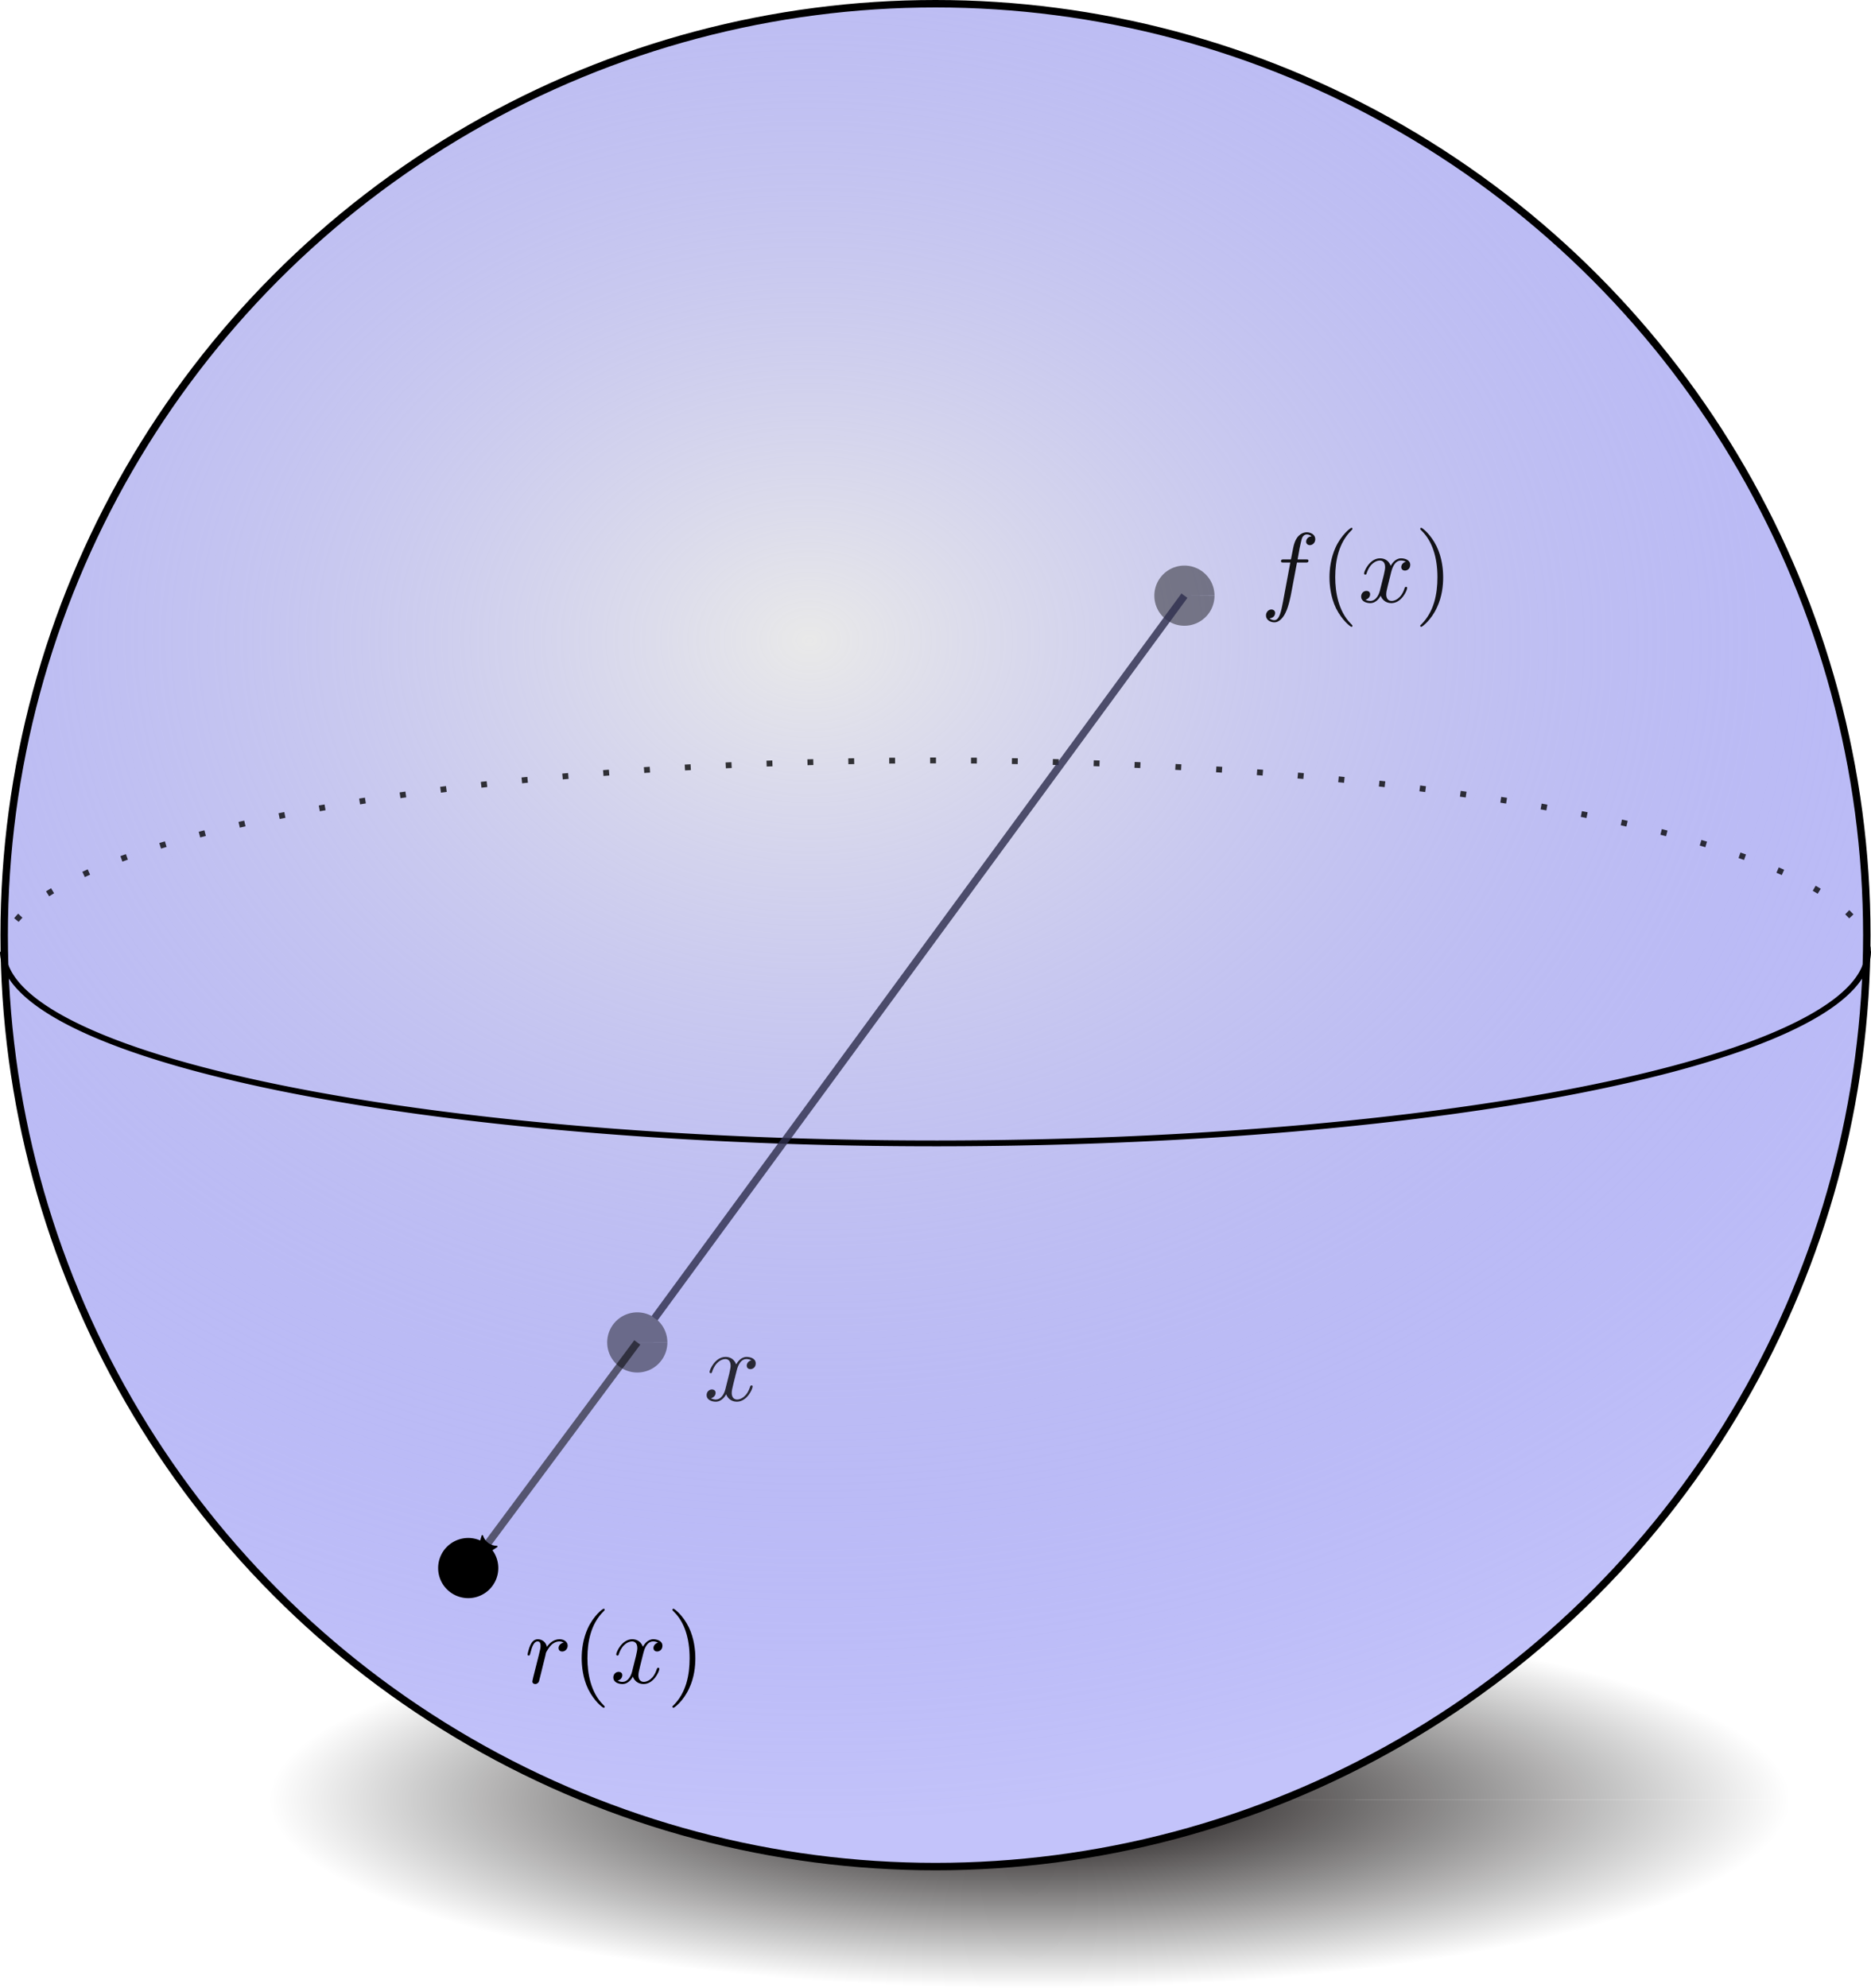 <?xml version="1.0" encoding="UTF-8" standalone="no"?>
<!-- Created with Inkscape (http://www.inkscape.org/) -->

<svg
   width="341.057mm"
   height="362.361mm"
   viewBox="0 0 341.057 362.361"
   version="1.1"
   id="svg5"
   inkscape:version="1.1.1 (1:1.1+202109281949+c3084ef5ed)"
   sodipodi:docname="Brouwer'sFixedPointGraphics.svg"
   inkscape:export-filename="/files/git/website/img/Brouwer/retraction.png"
   inkscape:export-xdpi="96"
   inkscape:export-ydpi="96"
   xmlns:inkscape="http://www.inkscape.org/namespaces/inkscape"
   xmlns:sodipodi="http://sodipodi.sourceforge.net/DTD/sodipodi-0.dtd"
   xmlns:xlink="http://www.w3.org/1999/xlink"
   xmlns="http://www.w3.org/2000/svg"
   xmlns:svg="http://www.w3.org/2000/svg"
   xmlns:ns4="http://www.iki.fi/pav/software/textext/">
  <sodipodi:namedview
     id="namedview7"
     pagecolor="#505050"
     bordercolor="#eeeeee"
     borderopacity="1"
     inkscape:pageshadow="0"
     inkscape:pageopacity="0"
     inkscape:pagecheckerboard="0"
     inkscape:document-units="mm"
     showgrid="false"
     inkscape:zoom="0.35231416"
     inkscape:cx="394.53424"
     inkscape:cy="742.23528"
     inkscape:window-width="1848"
     inkscape:window-height="1136"
     inkscape:window-x="72"
     inkscape:window-y="27"
     inkscape:window-maximized="1"
     inkscape:current-layer="layer1" />
  <defs
     id="defs2">
    <linearGradient
       inkscape:collect="always"
       id="linearGradient1128">
      <stop
         style="stop-color:#070000;stop-opacity:1"
         offset="0"
         id="stop1124" />
      <stop
         style="stop-color:#000000;stop-opacity:0"
         offset="1"
         id="stop1126" />
    </linearGradient>
    <marker
       style="overflow:visible"
       id="Arrow2Lend"
       refX="0"
       refY="0"
       orient="auto"
       inkscape:stockid="Arrow2Lend"
       inkscape:isstock="true">
      <path
         transform="matrix(-1.1,0,0,-1.1,-1.1,0)"
         d="M 8.719,4.034 -2.207,0.016 8.719,-4.002 c -1.745,2.372 -1.735,5.617 -6e-7,8.035 z"
         style="fill:context-stroke;fill-rule:evenodd;stroke:context-stroke;stroke-width:0.625;stroke-linejoin:round"
         id="path7349" />
    </marker>
    <marker
       style="overflow:visible"
       id="marker7598"
       refX="0"
       refY="0"
       orient="auto"
       inkscape:stockid="Arrow1Lend"
       inkscape:isstock="true">
      <path
         transform="matrix(-0.8,0,0,-0.8,-10,0)"
         style="fill:context-stroke;fill-rule:evenodd;stroke:context-stroke;stroke-width:1pt"
         d="M 0,0 5,-5 -12.5,0 5,5 Z"
         id="path7596" />
    </marker>
    <marker
       style="overflow:visible"
       id="Arrow1Lend"
       refX="0"
       refY="0"
       orient="auto"
       inkscape:stockid="Arrow1Lend"
       inkscape:isstock="true">
      <path
         transform="matrix(-0.8,0,0,-0.8,-10,0)"
         style="fill:context-stroke;fill-rule:evenodd;stroke:context-stroke;stroke-width:1pt"
         d="M 0,0 5,-5 -12.5,0 5,5 Z"
         id="path7331" />
    </marker>
    <linearGradient
       inkscape:collect="always"
       id="linearGradient950">
      <stop
         style="stop-color:#e9e9e9;stop-opacity:1"
         offset="0"
         id="stop946" />
      <stop
         style="stop-color:#5858f0;stop-opacity:0.361"
         offset="1"
         id="stop948" />
    </linearGradient>
    <radialGradient
       inkscape:collect="always"
       xlink:href="#linearGradient950"
       id="radialGradient952"
       cx="157.829"
       cy="62.469"
       fx="157.829"
       fy="62.469"
       r="33.248"
       gradientUnits="userSpaceOnUse"
       gradientTransform="matrix(8.098,0.031,-0.025,6.476,-999.825,-527.421)" />
    <g
       id="id-1cdd5408-8cbf-4a39-b4ab-328318c9b194-7">
      <symbol
         overflow="visible"
         id="id-cbabca1e-00af-40a8-9d91-c5b6d6341802-5">
        <path
           style="stroke:none"
           d=""
           id="id-73f2bb10-5da7-4438-8ee4-10fd4063d60c-3" />
      </symbol>
      <symbol
         overflow="visible"
         id="id-552e1207-3e9c-48c3-baa7-c7dd22d62bed-5">
        <path
           style="stroke:none"
           d="m 3.656,-3.984 h 0.859 c 0.203,0 0.297,0 0.297,-0.203 0,-0.109 -0.094,-0.109 -0.266,-0.109 H 3.719 L 3.922,-5.438 c 0.047,-0.203 0.188,-0.906 0.25,-1.031 0.078,-0.188 0.25,-0.344 0.469,-0.344 0.031,0 0.297,0 0.484,0.188 -0.438,0.031 -0.547,0.391 -0.547,0.531 0,0.234 0.188,0.359 0.375,0.359 C 5.219,-5.734 5.5,-5.969 5.5,-6.344 c 0,-0.453 -0.453,-0.688 -0.859,-0.688 -0.344,0 -0.969,0.188 -1.266,1.172 -0.062,0.203 -0.094,0.312 -0.328,1.562 h -0.688 c -0.203,0 -0.312,0 -0.312,0.188 0,0.125 0.094,0.125 0.281,0.125 h 0.656 L 2.25,-0.047 c -0.188,0.969 -0.359,1.875 -0.875,1.875 -0.047,0 -0.281,0 -0.484,-0.188 C 1.359,1.609 1.453,1.25 1.453,1.109 1.453,0.875 1.266,0.75 1.078,0.75 0.812,0.75 0.531,0.984 0.531,1.359 c 0,0.438 0.438,0.688 0.844,0.688 0.547,0 0.953,-0.594 1.125,-0.969 0.328,-0.625 0.547,-1.828 0.562,-1.906 z m 0,0"
           id="id-9704939d-a26c-4532-ae62-ed3ffdf48d55-6" />
      </symbol>
      <symbol
         overflow="visible"
         id="id-ff7a6087-5a30-468b-a20f-b9564bf96e53-2">
        <path
           style="stroke:none"
           d="M 3.328,-3.016 C 3.391,-3.266 3.625,-4.188 4.312,-4.188 c 0.047,0 0.297,0 0.5,0.125 C 4.531,-4 4.344,-3.766 4.344,-3.516 c 0,0.156 0.109,0.344 0.375,0.344 0.219,0 0.531,-0.172 0.531,-0.578 0,-0.516 -0.578,-0.656 -0.922,-0.656 -0.578,0 -0.922,0.531 -1.047,0.75 -0.25,-0.656 -0.781,-0.75 -1.078,-0.75 -1.031,0 -1.609,1.281 -1.609,1.531 0,0.109 0.109,0.109 0.125,0.109 0.078,0 0.109,-0.031 0.125,-0.109 0.344,-1.062 1,-1.312 1.344,-1.312 0.188,0 0.531,0.094 0.531,0.672 0,0.312 -0.172,0.969 -0.531,2.375 -0.156,0.609 -0.516,1.031 -0.953,1.031 -0.062,0 -0.281,0 -0.5,-0.125 0.25,-0.062 0.469,-0.266 0.469,-0.547 0,-0.266 -0.219,-0.344 -0.359,-0.344 -0.312,0 -0.547,0.25 -0.547,0.578 0,0.453 0.484,0.656 0.922,0.656 0.672,0 1.031,-0.703 1.047,-0.75 0.125,0.359 0.484,0.75 1.078,0.75 1.031,0 1.594,-1.281 1.594,-1.531 0,-0.109 -0.078,-0.109 -0.109,-0.109 -0.094,0 -0.109,0.047 -0.141,0.109 -0.328,1.078 -1,1.312 -1.312,1.312 -0.391,0 -0.547,-0.312 -0.547,-0.656 0,-0.219 0.047,-0.438 0.156,-0.875 z m 0,0"
           id="id-1403dae6-e546-4871-87d5-ee51c43ffc2a-9" />
      </symbol>
      <symbol
         overflow="visible"
         id="id-27bc1c0b-9907-4685-a8f7-c2f389e1b0c3-1">
        <path
           style="stroke:none"
           d=""
           id="id-12b4e682-a49b-48e1-8c67-71a4b12946a3-2" />
      </symbol>
      <symbol
         overflow="visible"
         id="id-bb03060a-992f-4146-96cf-ee7d57ec784c-7">
        <path
           style="stroke:none"
           d="m 3.297,2.391 c 0,-0.031 0,-0.047 -0.172,-0.219 C 1.891,0.922 1.562,-0.969 1.562,-2.5 c 0,-1.734 0.375,-3.469 1.609,-4.703 0.125,-0.125 0.125,-0.141 0.125,-0.172 0,-0.078 -0.031,-0.109 -0.094,-0.109 -0.109,0 -1,0.688 -1.594,1.953 -0.5,1.094 -0.625,2.203 -0.625,3.031 0,0.781 0.109,1.984 0.656,3.125 C 2.25,1.844 3.094,2.5 3.203,2.5 c 0.062,0 0.094,-0.031 0.094,-0.109 z m 0,0"
           id="id-54793fed-620f-4c11-8141-fd8ed2886774-0" />
      </symbol>
      <symbol
         overflow="visible"
         id="id-2af86680-d3ab-4489-bee5-4049fe61ab58-9">
        <path
           style="stroke:none"
           d="m 2.875,-2.5 c 0,-0.766 -0.109,-1.969 -0.656,-3.109 -0.594,-1.219 -1.453,-1.875 -1.547,-1.875 -0.062,0 -0.109,0.047 -0.109,0.109 0,0.031 0,0.047 0.188,0.234 0.984,0.984 1.547,2.562 1.547,4.641 0,1.719 -0.359,3.469 -1.594,4.719 C 0.562,2.344 0.562,2.359 0.562,2.391 0.562,2.453 0.609,2.5 0.672,2.5 0.766,2.5 1.672,1.812 2.25,0.547 2.766,-0.547 2.875,-1.656 2.875,-2.5 Z m 0,0"
           id="id-6f10f9a7-7520-43b8-9ef0-376ec1174a6d-3" />
      </symbol>
    </g>
    <g
       id="id-5737f321-edcc-4510-a029-92b80f42b1fa-9">
      <symbol
         overflow="visible"
         id="id-5b6af546-f828-4440-86ec-684895713b07-2">
        <path
           style="stroke:none"
           d=""
           id="id-aba9f68f-68e4-4620-9f2e-51e3ba84a29f-2" />
      </symbol>
      <symbol
         overflow="visible"
         id="id-b7b00859-c1bb-456b-814e-aac3d7daaf3e-8">
        <path
           style="stroke:none"
           d="M 3.328,-3.016 C 3.391,-3.266 3.625,-4.188 4.312,-4.188 c 0.047,0 0.297,0 0.5,0.125 C 4.531,-4 4.344,-3.766 4.344,-3.516 c 0,0.156 0.109,0.344 0.375,0.344 0.219,0 0.531,-0.172 0.531,-0.578 0,-0.516 -0.578,-0.656 -0.922,-0.656 -0.578,0 -0.922,0.531 -1.047,0.75 -0.25,-0.656 -0.781,-0.75 -1.078,-0.75 -1.031,0 -1.609,1.281 -1.609,1.531 0,0.109 0.109,0.109 0.125,0.109 0.078,0 0.109,-0.031 0.125,-0.109 0.344,-1.062 1,-1.312 1.344,-1.312 0.188,0 0.531,0.094 0.531,0.672 0,0.312 -0.172,0.969 -0.531,2.375 -0.156,0.609 -0.516,1.031 -0.953,1.031 -0.062,0 -0.281,0 -0.5,-0.125 0.25,-0.062 0.469,-0.266 0.469,-0.547 0,-0.266 -0.219,-0.344 -0.359,-0.344 -0.312,0 -0.547,0.25 -0.547,0.578 0,0.453 0.484,0.656 0.922,0.656 0.672,0 1.031,-0.703 1.047,-0.75 0.125,0.359 0.484,0.75 1.078,0.75 1.031,0 1.594,-1.281 1.594,-1.531 0,-0.109 -0.078,-0.109 -0.109,-0.109 -0.094,0 -0.109,0.047 -0.141,0.109 -0.328,1.078 -1,1.312 -1.312,1.312 -0.391,0 -0.547,-0.312 -0.547,-0.656 0,-0.219 0.047,-0.438 0.156,-0.875 z m 0,0"
           id="id-e32bb652-c3ef-452a-9029-54cd0002d68f-9" />
      </symbol>
    </g>
    <radialGradient
       inkscape:collect="always"
       xlink:href="#linearGradient1128"
       id="radialGradient1130"
       cx="311.184"
       cy="100.697"
       fx="311.184"
       fy="100.697"
       r="138.642"
       gradientTransform="matrix(1,0,0,0.248,5.624,68.372)"
       gradientUnits="userSpaceOnUse" />
    <clipPath
       clipPathUnits="userSpaceOnUse"
       id="clipPath5081">
      <path
         style="fill:none;stroke:#000000;stroke-width:1.565;stroke-linecap:butt;stroke-linejoin:miter;stroke-miterlimit:4;stroke-dasharray:none;stroke-opacity:1"
         d="M 469.597,-58.973 C 470.003,34.894 387.209,104.186 302.124,105.554 200.504,107.188 128.991,18.871 129.673,-61.182 130.477,-155.508 10.668,-71.02 10.668,-71.02 L 8.503,136.639 415.374,219.788 581.853,166.83 545.308,-50.01 Z"
         id="path5083"
         sodipodi:nodetypes="csscccccc" />
    </clipPath>
  </defs>
  <g
     inkscape:label="Layer 1"
     inkscape:groupmode="layer"
     id="layer1"
     transform="translate(-129.141,234.683)">
    <path
       style="fill:url(#radialGradient1130);fill-opacity:1;fill-rule:evenodd"
       id="path964"
       sodipodi:type="arc"
       sodipodi:cx="316.80807"
       sodipodi:cy="93.324097"
       sodipodi:rx="138.64168"
       sodipodi:ry="34.354092"
       sodipodi:start="0"
       sodipodi:end="6.282173"
       sodipodi:arc-type="slice"
       d="M 455.45,93.324 A 138.642,34.354 0 0 1 316.843,127.678 138.642,34.354 0 0 1 178.166,93.341 138.642,34.354 0 0 1 316.703,58.97 138.642,34.354 0 0 1 455.45,93.289 l -138.642,0.035 z"
       clip-path="url(#clipPath5081)" />
    <circle
       style="fill:url(#radialGradient952);fill-opacity:1;fill-rule:evenodd;stroke:#000000;stroke-width:1.356;stroke-opacity:1"
       id="path53"
       cx="299.669"
       cy="-64.239"
       r="169.766"
       inkscape:export-filename="/files/git/website/img/Brouwer/retraction.png"
       inkscape:export-xdpi="96"
       inkscape:export-ydpi="96" />
    <path
       style="fill:none;fill-rule:evenodd;stroke:#000000;stroke-width:1.065;stroke-miterlimit:4;stroke-dasharray:none;stroke-opacity:1"
       id="path6410"
       sodipodi:type="arc"
       sodipodi:cx="299.66837"
       sodipodi:cy="-61.313"
       sodipodi:rx="169.99646"
       sodipodi:ry="35.030121"
       sodipodi:start="0"
       sodipodi:end="3.1378463"
       sodipodi:open="true"
       sodipodi:arc-type="arc"
       d="M 469.665,-61.313 A 169.996,35.03 0 0 1 299.987,-26.283 169.996,35.03 0 0 1 129.673,-61.182"
       inkscape:export-filename="/files/git/website/img/Brouwer/retraction.png"
       inkscape:export-xdpi="96"
       inkscape:export-ydpi="96" />
    <path
       style="fill:none;fill-rule:evenodd;stroke:#000000;stroke-width:1.065;stroke-miterlimit:4;stroke-dasharray:1.065, 6.39;stroke-dashoffset:0;stroke-opacity:0.775"
       id="path6410-5"
       sodipodi:type="arc"
       sodipodi:cx="299.66837"
       sodipodi:cy="61.050522"
       sodipodi:rx="169.99646"
       sodipodi:ry="35.030121"
       sodipodi:start="0"
       sodipodi:end="3.1378463"
       sodipodi:open="true"
       sodipodi:arc-type="arc"
       d="M 469.665,61.051 A 169.996,35.03 0 0 1 299.987,96.081 169.996,35.03 0 0 1 129.673,61.182"
       transform="scale(1,-1)"
       inkscape:export-filename="/files/git/website/img/Brouwer/retraction.png"
       inkscape:export-xdpi="96"
       inkscape:export-ydpi="96" />
    <path
       style="fill:#000000;fill-opacity:0.436;fill-rule:evenodd;stroke-width:1;stroke-miterlimit:4;stroke-dasharray:none"
       id="path6950"
       sodipodi:type="arc"
       sodipodi:cx="345.04581"
       sodipodi:cy="-126.1136"
       sodipodi:rx="5.482964"
       sodipodi:ry="5.482964"
       sodipodi:start="0"
       sodipodi:end="6.2772734"
       sodipodi:arc-type="slice"
       d="m 350.529,-126.114 a 5.483,5.483 0 0 1 -5.475,5.483 5.483,5.483 0 0 1 -5.491,-5.467 5.483,5.483 0 0 1 5.459,-5.499 5.483,5.483 0 0 1 5.507,5.45 l -5.483,0.032 z"
       inkscape:export-filename="/files/git/website/img/Brouwer/retraction.png"
       inkscape:export-xdpi="96"
       inkscape:export-ydpi="96" />
    <path
       style="fill:#000000;fill-opacity:0.436;fill-rule:evenodd;stroke-width:1;stroke-miterlimit:4;stroke-dasharray:none"
       id="path6950-5"
       sodipodi:type="arc"
       sodipodi:cx="245.31039"
       sodipodi:cy="9.9931984"
       sodipodi:rx="5.482964"
       sodipodi:ry="5.482964"
       sodipodi:start="0"
       sodipodi:end="6.2798158"
       sodipodi:arc-type="slice"
       d="m 250.793,9.993 a 5.483,5.483 0 0 1 -5.478,5.483 5.483,5.483 0 0 1 -5.488,-5.474 5.483,5.483 0 0 1 5.469,-5.492 5.483,5.483 0 0 1 5.497,5.464 l -5.483,0.018 z"
       inkscape:export-filename="/files/git/website/img/Brouwer/retraction.png"
       inkscape:export-xdpi="96"
       inkscape:export-ydpi="96" />
    <path
       style="fill:#000000;fill-opacity:1;fill-rule:evenodd;stroke-width:1;stroke-miterlimit:4;stroke-dasharray:none"
       id="path6950-6"
       sodipodi:type="arc"
       sodipodi:cx="214.49092"
       sodipodi:cy="51.117355"
       sodipodi:rx="5.482964"
       sodipodi:ry="5.482964"
       sodipodi:start="0"
       sodipodi:end="6.2821711"
       sodipodi:arc-type="slice"
       d="m 219.974,51.117 a 5.483,5.483 0 0 1 -5.482,5.483 5.483,5.483 0 0 1 -5.484,-5.48 5.483,5.483 0 0 1 5.479,-5.486 5.483,5.483 0 0 1 5.487,5.477 l -5.483,0.006 z"
       inkscape:export-filename="/files/git/website/img/Brouwer/retraction.png"
       inkscape:export-xdpi="96"
       inkscape:export-ydpi="96" />
    <path
       style="fill:none;stroke:#000000;stroke-width:1.359;stroke-linecap:butt;stroke-linejoin:miter;stroke-miterlimit:4;stroke-dasharray:none;stroke-opacity:0.546;marker-end:url(#Arrow2Lend)"
       d="M 245.31,9.993 216.001,49.406"
       id="path7192"
       sodipodi:nodetypes="cc"
       inkscape:export-filename="/files/git/website/img/Brouwer/retraction.png"
       inkscape:export-xdpi="96"
       inkscape:export-ydpi="96" />
    <path
       style="fill:none;stroke:#2f2f4e;stroke-width:1.356px;stroke-linecap:butt;stroke-linejoin:miter;stroke-opacity:0.816"
       d="M 248.464,5.574 345.046,-126.114"
       id="path8749"
       sodipodi:nodetypes="cc"
       inkscape:export-filename="/files/git/website/img/Brouwer/retraction.png"
       inkscape:export-xdpi="96"
       inkscape:export-ydpi="96" />
    <g
       transform="matrix(1.808,0,0,1.808,359.913,-138.484)"
       ns4:version="1.6.0"
       ns4:texconverter="pdflatex"
       ns4:pdfconverter="inkscape"
       ns4:text="$f(x)$"
       ns4:preamble="/home/noel/.config/inkscape/extensions/textext/default_packages.tex"
       ns4:scale="1.0"
       ns4:alignment="middle center"
       ns4:stroke-to-path="0"
       ns4:inkscapeversion="1.1.1"
       ns4:jacobian_sqrt="0.352778"
       id="g925"
       style="fill:#000000;fill-opacity:0.906"
       inkscape:export-filename="/files/git/website/img/Brouwer/retraction.png"
       inkscape:export-xdpi="96"
       inkscape:export-ydpi="96">
      <defs
         id="id-7731e176-92e4-4c3c-af6e-d6c1da9f3e59">
        <g
           id="id-1cdd5408-8cbf-4a39-b4ab-328318c9b194">
          <symbol
             overflow="visible"
             id="id-cbabca1e-00af-40a8-9d91-c5b6d6341802">
            <path
               style="stroke:none"
               d=""
               id="id-73f2bb10-5da7-4438-8ee4-10fd4063d60c" />
          </symbol>
          <symbol
             overflow="visible"
             id="id-552e1207-3e9c-48c3-baa7-c7dd22d62bed">
            <path
               style="stroke:none"
               d="m 3.656,-3.984 h 0.859 c 0.203,0 0.297,0 0.297,-0.203 0,-0.109 -0.094,-0.109 -0.266,-0.109 H 3.719 L 3.922,-5.438 c 0.047,-0.203 0.188,-0.906 0.25,-1.031 0.078,-0.188 0.25,-0.344 0.469,-0.344 0.031,0 0.297,0 0.484,0.188 -0.438,0.031 -0.547,0.391 -0.547,0.531 0,0.234 0.188,0.359 0.375,0.359 C 5.219,-5.734 5.5,-5.969 5.5,-6.344 c 0,-0.453 -0.453,-0.688 -0.859,-0.688 -0.344,0 -0.969,0.188 -1.266,1.172 -0.062,0.203 -0.094,0.312 -0.328,1.562 h -0.688 c -0.203,0 -0.312,0 -0.312,0.188 0,0.125 0.094,0.125 0.281,0.125 h 0.656 L 2.25,-0.047 c -0.188,0.969 -0.359,1.875 -0.875,1.875 -0.047,0 -0.281,0 -0.484,-0.188 C 1.359,1.609 1.453,1.25 1.453,1.109 1.453,0.875 1.266,0.75 1.078,0.75 0.812,0.75 0.531,0.984 0.531,1.359 c 0,0.438 0.438,0.688 0.844,0.688 0.547,0 0.953,-0.594 1.125,-0.969 0.328,-0.625 0.547,-1.828 0.562,-1.906 z m 0,0"
               id="id-9704939d-a26c-4532-ae62-ed3ffdf48d55" />
          </symbol>
          <symbol
             overflow="visible"
             id="id-ff7a6087-5a30-468b-a20f-b9564bf96e53">
            <path
               style="stroke:none"
               d="M 3.328,-3.016 C 3.391,-3.266 3.625,-4.188 4.312,-4.188 c 0.047,0 0.297,0 0.5,0.125 C 4.531,-4 4.344,-3.766 4.344,-3.516 c 0,0.156 0.109,0.344 0.375,0.344 0.219,0 0.531,-0.172 0.531,-0.578 0,-0.516 -0.578,-0.656 -0.922,-0.656 -0.578,0 -0.922,0.531 -1.047,0.75 -0.25,-0.656 -0.781,-0.75 -1.078,-0.75 -1.031,0 -1.609,1.281 -1.609,1.531 0,0.109 0.109,0.109 0.125,0.109 0.078,0 0.109,-0.031 0.125,-0.109 0.344,-1.062 1,-1.312 1.344,-1.312 0.188,0 0.531,0.094 0.531,0.672 0,0.312 -0.172,0.969 -0.531,2.375 -0.156,0.609 -0.516,1.031 -0.953,1.031 -0.062,0 -0.281,0 -0.5,-0.125 0.25,-0.062 0.469,-0.266 0.469,-0.547 0,-0.266 -0.219,-0.344 -0.359,-0.344 -0.312,0 -0.547,0.25 -0.547,0.578 0,0.453 0.484,0.656 0.922,0.656 0.672,0 1.031,-0.703 1.047,-0.75 0.125,0.359 0.484,0.75 1.078,0.75 1.031,0 1.594,-1.281 1.594,-1.531 0,-0.109 -0.078,-0.109 -0.109,-0.109 -0.094,0 -0.109,0.047 -0.141,0.109 -0.328,1.078 -1,1.312 -1.312,1.312 -0.391,0 -0.547,-0.312 -0.547,-0.656 0,-0.219 0.047,-0.438 0.156,-0.875 z m 0,0"
               id="id-1403dae6-e546-4871-87d5-ee51c43ffc2a" />
          </symbol>
          <symbol
             overflow="visible"
             id="id-27bc1c0b-9907-4685-a8f7-c2f389e1b0c3">
            <path
               style="stroke:none"
               d=""
               id="id-12b4e682-a49b-48e1-8c67-71a4b12946a3" />
          </symbol>
          <symbol
             overflow="visible"
             id="id-bb03060a-992f-4146-96cf-ee7d57ec784c">
            <path
               style="stroke:none"
               d="m 3.297,2.391 c 0,-0.031 0,-0.047 -0.172,-0.219 C 1.891,0.922 1.562,-0.969 1.562,-2.5 c 0,-1.734 0.375,-3.469 1.609,-4.703 0.125,-0.125 0.125,-0.141 0.125,-0.172 0,-0.078 -0.031,-0.109 -0.094,-0.109 -0.109,0 -1,0.688 -1.594,1.953 -0.5,1.094 -0.625,2.203 -0.625,3.031 0,0.781 0.109,1.984 0.656,3.125 C 2.25,1.844 3.094,2.5 3.203,2.5 c 0.062,0 0.094,-0.031 0.094,-0.109 z m 0,0"
               id="id-54793fed-620f-4c11-8141-fd8ed2886774" />
          </symbol>
          <symbol
             overflow="visible"
             id="id-2af86680-d3ab-4489-bee5-4049fe61ab58">
            <path
               style="stroke:none"
               d="m 2.875,-2.5 c 0,-0.766 -0.109,-1.969 -0.656,-3.109 -0.594,-1.219 -1.453,-1.875 -1.547,-1.875 -0.062,0 -0.109,0.047 -0.109,0.109 0,0.031 0,0.047 0.188,0.234 0.984,0.984 1.547,2.562 1.547,4.641 0,1.719 -0.359,3.469 -1.594,4.719 C 0.562,2.344 0.562,2.359 0.562,2.391 0.562,2.453 0.609,2.5 0.672,2.5 0.766,2.5 1.672,1.812 2.25,0.547 2.766,-0.547 2.875,-1.656 2.875,-2.5 Z m 0,0"
               id="id-6f10f9a7-7520-43b8-9ef0-376ec1174a6d" />
          </symbol>
        </g>
      </defs>
      <g
         id="id-152e2a10-eec5-4933-b33e-534651e5f857"
         transform="translate(-149.243,-127.281)"
         style="fill:#000000;fill-opacity:0.906">
        <g
           style="fill:#000000;fill-opacity:0.906"
           id="id-6a83343a-7fc5-440f-a211-34f88e082952">
          <g
             transform="translate(148.712,134.765)"
             id="g1050"
             style="fill:#000000;fill-opacity:0.906">
            <path
               style="fill:#000000;fill-opacity:0.906;stroke:none"
               d="m 3.656,-3.984 h 0.859 c 0.203,0 0.297,0 0.297,-0.203 0,-0.109 -0.094,-0.109 -0.266,-0.109 H 3.719 L 3.922,-5.438 c 0.047,-0.203 0.188,-0.906 0.25,-1.031 0.078,-0.188 0.25,-0.344 0.469,-0.344 0.031,0 0.297,0 0.484,0.188 -0.438,0.031 -0.547,0.391 -0.547,0.531 0,0.234 0.188,0.359 0.375,0.359 C 5.219,-5.734 5.5,-5.969 5.5,-6.344 c 0,-0.453 -0.453,-0.688 -0.859,-0.688 -0.344,0 -0.969,0.188 -1.266,1.172 -0.062,0.203 -0.094,0.312 -0.328,1.562 h -0.688 c -0.203,0 -0.312,0 -0.312,0.188 0,0.125 0.094,0.125 0.281,0.125 h 0.656 L 2.25,-0.047 c -0.188,0.969 -0.359,1.875 -0.875,1.875 -0.047,0 -0.281,0 -0.484,-0.188 C 1.359,1.609 1.453,1.25 1.453,1.109 1.453,0.875 1.266,0.75 1.078,0.75 0.812,0.75 0.531,0.984 0.531,1.359 c 0,0.438 0.438,0.688 0.844,0.688 0.547,0 0.953,-0.594 1.125,-0.969 0.328,-0.625 0.547,-1.828 0.562,-1.906 z m 0,0"
               id="id-46f4d9e4-841a-4ee7-bd7f-dd702fa96e61" />
          </g>
        </g>
        <g
           style="fill:#000000;fill-opacity:0.906"
           id="id-ff372e59-59fd-40ce-b958-c736ee694b5a">
          <g
             transform="translate(154.662,134.765)"
             id="g1054"
             style="fill:#000000;fill-opacity:0.906">
            <path
               style="fill:#000000;fill-opacity:0.906;stroke:none"
               d="m 3.297,2.391 c 0,-0.031 0,-0.047 -0.172,-0.219 C 1.891,0.922 1.562,-0.969 1.562,-2.5 c 0,-1.734 0.375,-3.469 1.609,-4.703 0.125,-0.125 0.125,-0.141 0.125,-0.172 0,-0.078 -0.031,-0.109 -0.094,-0.109 -0.109,0 -1,0.688 -1.594,1.953 -0.5,1.094 -0.625,2.203 -0.625,3.031 0,0.781 0.109,1.984 0.656,3.125 C 2.25,1.844 3.094,2.5 3.203,2.5 c 0.062,0 0.094,-0.031 0.094,-0.109 z m 0,0"
               id="id-0fde4114-e2e3-4136-9ef2-1b2856656094" />
          </g>
        </g>
        <g
           style="fill:#000000;fill-opacity:0.906"
           id="id-3a1ee53b-325c-4fe7-9492-ee16d4f0702a">
          <g
             transform="translate(158.537,134.765)"
             id="g1058"
             style="fill:#000000;fill-opacity:0.906">
            <path
               style="fill:#000000;fill-opacity:0.906;stroke:none"
               d="M 3.328,-3.016 C 3.391,-3.266 3.625,-4.188 4.312,-4.188 c 0.047,0 0.297,0 0.5,0.125 C 4.531,-4 4.344,-3.766 4.344,-3.516 c 0,0.156 0.109,0.344 0.375,0.344 0.219,0 0.531,-0.172 0.531,-0.578 0,-0.516 -0.578,-0.656 -0.922,-0.656 -0.578,0 -0.922,0.531 -1.047,0.75 -0.25,-0.656 -0.781,-0.75 -1.078,-0.75 -1.031,0 -1.609,1.281 -1.609,1.531 0,0.109 0.109,0.109 0.125,0.109 0.078,0 0.109,-0.031 0.125,-0.109 0.344,-1.062 1,-1.312 1.344,-1.312 0.188,0 0.531,0.094 0.531,0.672 0,0.312 -0.172,0.969 -0.531,2.375 -0.156,0.609 -0.516,1.031 -0.953,1.031 -0.062,0 -0.281,0 -0.5,-0.125 0.25,-0.062 0.469,-0.266 0.469,-0.547 0,-0.266 -0.219,-0.344 -0.359,-0.344 -0.312,0 -0.547,0.25 -0.547,0.578 0,0.453 0.484,0.656 0.922,0.656 0.672,0 1.031,-0.703 1.047,-0.75 0.125,0.359 0.484,0.75 1.078,0.75 1.031,0 1.594,-1.281 1.594,-1.531 0,-0.109 -0.078,-0.109 -0.109,-0.109 -0.094,0 -0.109,0.047 -0.141,0.109 -0.328,1.078 -1,1.312 -1.312,1.312 -0.391,0 -0.547,-0.312 -0.547,-0.656 0,-0.219 0.047,-0.438 0.156,-0.875 z m 0,0"
               id="id-b6ef22b7-fe0b-47b9-8247-b977687c4ab0" />
          </g>
        </g>
        <g
           style="fill:#000000;fill-opacity:0.906"
           id="id-883b0983-57b0-4519-9e3e-ddb3e502893e">
          <g
             transform="translate(164.231,134.765)"
             id="g1062"
             style="fill:#000000;fill-opacity:0.906">
            <path
               style="fill:#000000;fill-opacity:0.906;stroke:none"
               d="m 2.875,-2.5 c 0,-0.766 -0.109,-1.969 -0.656,-3.109 -0.594,-1.219 -1.453,-1.875 -1.547,-1.875 -0.062,0 -0.109,0.047 -0.109,0.109 0,0.031 0,0.047 0.188,0.234 0.984,0.984 1.547,2.562 1.547,4.641 0,1.719 -0.359,3.469 -1.594,4.719 C 0.562,2.344 0.562,2.359 0.562,2.391 0.562,2.453 0.609,2.5 0.672,2.5 0.766,2.5 1.672,1.812 2.25,0.547 2.766,-0.547 2.875,-1.656 2.875,-2.5 Z m 0,0"
               id="id-792893eb-8cc3-454f-8808-3fe6dcc87c49" />
          </g>
        </g>
      </g>
    </g>
    <g
       transform="matrix(1.808,0,0,1.808,257.943,12.631)"
       ns4:version="1.6.0"
       ns4:texconverter="pdflatex"
       ns4:pdfconverter="inkscape"
       ns4:text="$x$"
       ns4:preamble="/home/noel/.config/inkscape/extensions/textext/default_packages.tex"
       ns4:scale="1.0"
       ns4:alignment="middle center"
       ns4:stroke-to-path="0"
       ns4:inkscapeversion="1.1.1"
       ns4:jacobian_sqrt="0.352778"
       id="g925-3"
       style="fill:#000000;fill-opacity:0.788;stroke:none;stroke-opacity:1"
       inkscape:export-filename="/files/git/website/img/Brouwer/retraction.png"
       inkscape:export-xdpi="96"
       inkscape:export-ydpi="96">
      <defs
         id="id-200c6d38-1936-4489-8980-bb8502f701b1">
        <g
           id="id-5737f321-edcc-4510-a029-92b80f42b1fa">
          <symbol
             overflow="visible"
             id="id-5b6af546-f828-4440-86ec-684895713b07">
            <path
               style="stroke:none"
               d=""
               id="id-aba9f68f-68e4-4620-9f2e-51e3ba84a29f" />
          </symbol>
          <symbol
             overflow="visible"
             id="id-b7b00859-c1bb-456b-814e-aac3d7daaf3e">
            <path
               style="stroke:none"
               d="M 3.328,-3.016 C 3.391,-3.266 3.625,-4.188 4.312,-4.188 c 0.047,0 0.297,0 0.5,0.125 C 4.531,-4 4.344,-3.766 4.344,-3.516 c 0,0.156 0.109,0.344 0.375,0.344 0.219,0 0.531,-0.172 0.531,-0.578 0,-0.516 -0.578,-0.656 -0.922,-0.656 -0.578,0 -0.922,0.531 -1.047,0.75 -0.25,-0.656 -0.781,-0.75 -1.078,-0.75 -1.031,0 -1.609,1.281 -1.609,1.531 0,0.109 0.109,0.109 0.125,0.109 0.078,0 0.109,-0.031 0.125,-0.109 0.344,-1.062 1,-1.312 1.344,-1.312 0.188,0 0.531,0.094 0.531,0.672 0,0.312 -0.172,0.969 -0.531,2.375 -0.156,0.609 -0.516,1.031 -0.953,1.031 -0.062,0 -0.281,0 -0.5,-0.125 0.25,-0.062 0.469,-0.266 0.469,-0.547 0,-0.266 -0.219,-0.344 -0.359,-0.344 -0.312,0 -0.547,0.25 -0.547,0.578 0,0.453 0.484,0.656 0.922,0.656 0.672,0 1.031,-0.703 1.047,-0.75 0.125,0.359 0.484,0.75 1.078,0.75 1.031,0 1.594,-1.281 1.594,-1.531 0,-0.109 -0.078,-0.109 -0.109,-0.109 -0.094,0 -0.109,0.047 -0.141,0.109 -0.328,1.078 -1,1.312 -1.312,1.312 -0.391,0 -0.547,-0.312 -0.547,-0.656 0,-0.219 0.047,-0.438 0.156,-0.875 z m 0,0"
               id="id-e32bb652-c3ef-452a-9029-54cd0002d68f" />
          </symbol>
        </g>
      </defs>
      <g
         id="id-fbe6bc2a-574c-4718-8262-1cad2e2a67b1"
         transform="translate(-149.009,-130.359)"
         style="fill:#000000;fill-opacity:0.788;stroke:none;stroke-opacity:1">
        <g
           style="fill:#000000;fill-opacity:0.788;stroke:none;stroke-opacity:1"
           id="id-8e21fe58-d759-4fc0-9a0d-5029ae7dc081">
          <g
             transform="translate(148.712,134.765)"
             id="g1585"
             style="fill:#000000;fill-opacity:0.788;stroke:none;stroke-opacity:1">
            <path
               style="fill:#000000;fill-opacity:0.788;stroke:none;stroke-opacity:1"
               d="M 3.328,-3.016 C 3.391,-3.266 3.625,-4.188 4.312,-4.188 c 0.047,0 0.297,0 0.5,0.125 C 4.531,-4 4.344,-3.766 4.344,-3.516 c 0,0.156 0.109,0.344 0.375,0.344 0.219,0 0.531,-0.172 0.531,-0.578 0,-0.516 -0.578,-0.656 -0.922,-0.656 -0.578,0 -0.922,0.531 -1.047,0.75 -0.25,-0.656 -0.781,-0.75 -1.078,-0.75 -1.031,0 -1.609,1.281 -1.609,1.531 0,0.109 0.109,0.109 0.125,0.109 0.078,0 0.109,-0.031 0.125,-0.109 0.344,-1.062 1,-1.312 1.344,-1.312 0.188,0 0.531,0.094 0.531,0.672 0,0.312 -0.172,0.969 -0.531,2.375 -0.156,0.609 -0.516,1.031 -0.953,1.031 -0.062,0 -0.281,0 -0.5,-0.125 0.25,-0.062 0.469,-0.266 0.469,-0.547 0,-0.266 -0.219,-0.344 -0.359,-0.344 -0.312,0 -0.547,0.25 -0.547,0.578 0,0.453 0.484,0.656 0.922,0.656 0.672,0 1.031,-0.703 1.047,-0.75 0.125,0.359 0.484,0.75 1.078,0.75 1.031,0 1.594,-1.281 1.594,-1.531 0,-0.109 -0.078,-0.109 -0.109,-0.109 -0.094,0 -0.109,0.047 -0.141,0.109 -0.328,1.078 -1,1.312 -1.312,1.312 -0.391,0 -0.547,-0.312 -0.547,-0.656 0,-0.219 0.047,-0.438 0.156,-0.875 z m 0,0"
               id="id-488b7ba9-99ea-4baf-ae4c-d20868a2cf73" />
          </g>
        </g>
      </g>
    </g>
    <g
       transform="matrix(1.808,0,0,1.808,225.305,58.529)"
       ns4:version="1.6.0"
       ns4:texconverter="pdflatex"
       ns4:pdfconverter="inkscape"
       ns4:text="$r(x)$"
       ns4:preamble="/home/noel/.config/inkscape/extensions/textext/default_packages.tex"
       ns4:scale="1.0"
       ns4:alignment="middle center"
       ns4:stroke-to-path="0"
       ns4:inkscapeversion="1.1.1"
       ns4:jacobian_sqrt="0.352778"
       id="g925-3-7"
       inkscape:export-filename="/files/git/website/img/Brouwer/retraction.png"
       inkscape:export-xdpi="96"
       inkscape:export-ydpi="96">
      <defs
         id="id-785fe2f4-d2bb-40c7-aef3-1269dc7b9250">
        <g
           id="id-b7915de8-acca-4aa6-a2b6-4c9439a3d15a">
          <symbol
             overflow="visible"
             id="id-f30b3280-8ec9-482c-a3b5-f6a2f9162129">
            <path
               style="stroke:none"
               d=""
               id="id-90be3595-29bc-43c6-9320-25c758dc15b1" />
          </symbol>
          <symbol
             overflow="visible"
             id="id-159ede6c-cbd0-494f-acd2-1e1af39a1737">
            <path
               style="stroke:none"
               d="m 0.875,-0.594 c -0.031,0.156 -0.094,0.391 -0.094,0.438 0,0.172 0.141,0.266 0.297,0.266 0.125,0 0.297,-0.078 0.375,-0.281 C 1.469,-0.203 1.797,-1.562 1.844,-1.75 c 0.078,-0.328 0.266,-1.016 0.312,-1.297 0.047,-0.125 0.328,-0.594 0.562,-0.812 0.078,-0.062 0.375,-0.328 0.797,-0.328 0.266,0 0.406,0.125 0.422,0.125 -0.297,0.047 -0.516,0.281 -0.516,0.547 0,0.156 0.109,0.344 0.375,0.344 0.266,0 0.547,-0.234 0.547,-0.594 0,-0.344 -0.312,-0.641 -0.828,-0.641 C 2.875,-4.406 2.438,-3.922 2.25,-3.641 2.156,-4.094 1.797,-4.406 1.328,-4.406 0.875,-4.406 0.688,-4.016 0.594,-3.844 0.422,-3.5 0.297,-2.906 0.297,-2.875 c 0,0.109 0.094,0.109 0.109,0.109 0.109,0 0.109,-0.016 0.172,-0.234 0.172,-0.703 0.375,-1.188 0.734,-1.188 0.156,0 0.297,0.078 0.297,0.453 0,0.219 -0.031,0.328 -0.156,0.844 z m 0,0"
               id="id-7ededf91-29ca-41ae-9ecb-d9244ee3b0fe" />
          </symbol>
          <symbol
             overflow="visible"
             id="id-1bf3cc30-afe2-4bf6-8052-0deade83c054">
            <path
               style="stroke:none"
               d="M 3.328,-3.016 C 3.391,-3.266 3.625,-4.188 4.312,-4.188 c 0.047,0 0.297,0 0.5,0.125 C 4.531,-4 4.344,-3.766 4.344,-3.516 c 0,0.156 0.109,0.344 0.375,0.344 0.219,0 0.531,-0.172 0.531,-0.578 0,-0.516 -0.578,-0.656 -0.922,-0.656 -0.578,0 -0.922,0.531 -1.047,0.75 -0.25,-0.656 -0.781,-0.75 -1.078,-0.75 -1.031,0 -1.609,1.281 -1.609,1.531 0,0.109 0.109,0.109 0.125,0.109 0.078,0 0.109,-0.031 0.125,-0.109 0.344,-1.062 1,-1.312 1.344,-1.312 0.188,0 0.531,0.094 0.531,0.672 0,0.312 -0.172,0.969 -0.531,2.375 -0.156,0.609 -0.516,1.031 -0.953,1.031 -0.062,0 -0.281,0 -0.5,-0.125 0.25,-0.062 0.469,-0.266 0.469,-0.547 0,-0.266 -0.219,-0.344 -0.359,-0.344 -0.312,0 -0.547,0.25 -0.547,0.578 0,0.453 0.484,0.656 0.922,0.656 0.672,0 1.031,-0.703 1.047,-0.75 0.125,0.359 0.484,0.75 1.078,0.75 1.031,0 1.594,-1.281 1.594,-1.531 0,-0.109 -0.078,-0.109 -0.109,-0.109 -0.094,0 -0.109,0.047 -0.141,0.109 -0.328,1.078 -1,1.312 -1.312,1.312 -0.391,0 -0.547,-0.312 -0.547,-0.656 0,-0.219 0.047,-0.438 0.156,-0.875 z m 0,0"
               id="id-0c68b494-5e01-43ae-b6b7-24c3121faba7" />
          </symbol>
          <symbol
             overflow="visible"
             id="id-54f49798-c880-4b79-b567-9a84649e4cc9">
            <path
               style="stroke:none"
               d=""
               id="id-73e0cc31-8983-41f5-ac7e-ab156c917514" />
          </symbol>
          <symbol
             overflow="visible"
             id="id-737a3d1f-5419-4d37-9055-29e13bc82173">
            <path
               style="stroke:none"
               d="m 3.297,2.391 c 0,-0.031 0,-0.047 -0.172,-0.219 C 1.891,0.922 1.562,-0.969 1.562,-2.5 c 0,-1.734 0.375,-3.469 1.609,-4.703 0.125,-0.125 0.125,-0.141 0.125,-0.172 0,-0.078 -0.031,-0.109 -0.094,-0.109 -0.109,0 -1,0.688 -1.594,1.953 -0.5,1.094 -0.625,2.203 -0.625,3.031 0,0.781 0.109,1.984 0.656,3.125 C 2.25,1.844 3.094,2.5 3.203,2.5 c 0.062,0 0.094,-0.031 0.094,-0.109 z m 0,0"
               id="id-355ff190-1ce9-43fc-86da-583a2bbd96cc" />
          </symbol>
          <symbol
             overflow="visible"
             id="id-ced1a495-a8e5-4c04-9734-f5e6fac7520e">
            <path
               style="stroke:none"
               d="m 2.875,-2.5 c 0,-0.766 -0.109,-1.969 -0.656,-3.109 -0.594,-1.219 -1.453,-1.875 -1.547,-1.875 -0.062,0 -0.109,0.047 -0.109,0.109 0,0.031 0,0.047 0.188,0.234 0.984,0.984 1.547,2.562 1.547,4.641 0,1.719 -0.359,3.469 -1.594,4.719 C 0.562,2.344 0.562,2.359 0.562,2.391 0.562,2.453 0.609,2.5 0.672,2.5 0.766,2.5 1.672,1.812 2.25,0.547 2.766,-0.547 2.875,-1.656 2.875,-2.5 Z m 0,0"
               id="id-608f4c99-a1b5-42e1-9fb7-3b1cd1e9a1ff" />
          </symbol>
        </g>
      </defs>
      <g
         id="id-288a2d3f-3aa4-4640-ba04-b4788b79bb68"
         transform="translate(-149.009,-127.281)">
        <g
           style="fill:#000000;fill-opacity:1"
           id="id-193c6186-3b93-421b-a27d-954610c23fb7">
          <g
             transform="translate(148.712,134.765)"
             id="g1945">
            <path
               style="stroke:none"
               d="m 0.875,-0.594 c -0.031,0.156 -0.094,0.391 -0.094,0.438 0,0.172 0.141,0.266 0.297,0.266 0.125,0 0.297,-0.078 0.375,-0.281 C 1.469,-0.203 1.797,-1.562 1.844,-1.75 c 0.078,-0.328 0.266,-1.016 0.312,-1.297 0.047,-0.125 0.328,-0.594 0.562,-0.812 0.078,-0.062 0.375,-0.328 0.797,-0.328 0.266,0 0.406,0.125 0.422,0.125 -0.297,0.047 -0.516,0.281 -0.516,0.547 0,0.156 0.109,0.344 0.375,0.344 0.266,0 0.547,-0.234 0.547,-0.594 0,-0.344 -0.312,-0.641 -0.828,-0.641 C 2.875,-4.406 2.438,-3.922 2.25,-3.641 2.156,-4.094 1.797,-4.406 1.328,-4.406 0.875,-4.406 0.688,-4.016 0.594,-3.844 0.422,-3.5 0.297,-2.906 0.297,-2.875 c 0,0.109 0.094,0.109 0.109,0.109 0.109,0 0.109,-0.016 0.172,-0.234 0.172,-0.703 0.375,-1.188 0.734,-1.188 0.156,0 0.297,0.078 0.297,0.453 0,0.219 -0.031,0.328 -0.156,0.844 z m 0,0"
               id="id-4a4cb596-48b9-4b3c-81a9-aa4c854e1c8d" />
          </g>
        </g>
        <g
           style="fill:#000000;fill-opacity:1"
           id="id-7cbcd742-fb55-411a-b947-3b59ed773514">
          <g
             transform="translate(153.484,134.765)"
             id="g1949">
            <path
               style="stroke:none"
               d="m 3.297,2.391 c 0,-0.031 0,-0.047 -0.172,-0.219 C 1.891,0.922 1.562,-0.969 1.562,-2.5 c 0,-1.734 0.375,-3.469 1.609,-4.703 0.125,-0.125 0.125,-0.141 0.125,-0.172 0,-0.078 -0.031,-0.109 -0.094,-0.109 -0.109,0 -1,0.688 -1.594,1.953 -0.5,1.094 -0.625,2.203 -0.625,3.031 0,0.781 0.109,1.984 0.656,3.125 C 2.25,1.844 3.094,2.5 3.203,2.5 c 0.062,0 0.094,-0.031 0.094,-0.109 z m 0,0"
               id="id-a6366e99-aedd-4710-a883-0b8735484c6d" />
          </g>
        </g>
        <g
           style="fill:#000000;fill-opacity:1"
           id="id-e82a1302-5f59-4410-b6ac-5a9e5b085c43">
          <g
             transform="translate(157.358,134.765)"
             id="g1953">
            <path
               style="stroke:none"
               d="M 3.328,-3.016 C 3.391,-3.266 3.625,-4.188 4.312,-4.188 c 0.047,0 0.297,0 0.5,0.125 C 4.531,-4 4.344,-3.766 4.344,-3.516 c 0,0.156 0.109,0.344 0.375,0.344 0.219,0 0.531,-0.172 0.531,-0.578 0,-0.516 -0.578,-0.656 -0.922,-0.656 -0.578,0 -0.922,0.531 -1.047,0.75 -0.25,-0.656 -0.781,-0.75 -1.078,-0.75 -1.031,0 -1.609,1.281 -1.609,1.531 0,0.109 0.109,0.109 0.125,0.109 0.078,0 0.109,-0.031 0.125,-0.109 0.344,-1.062 1,-1.312 1.344,-1.312 0.188,0 0.531,0.094 0.531,0.672 0,0.312 -0.172,0.969 -0.531,2.375 -0.156,0.609 -0.516,1.031 -0.953,1.031 -0.062,0 -0.281,0 -0.5,-0.125 0.25,-0.062 0.469,-0.266 0.469,-0.547 0,-0.266 -0.219,-0.344 -0.359,-0.344 -0.312,0 -0.547,0.25 -0.547,0.578 0,0.453 0.484,0.656 0.922,0.656 0.672,0 1.031,-0.703 1.047,-0.75 0.125,0.359 0.484,0.75 1.078,0.75 1.031,0 1.594,-1.281 1.594,-1.531 0,-0.109 -0.078,-0.109 -0.109,-0.109 -0.094,0 -0.109,0.047 -0.141,0.109 -0.328,1.078 -1,1.312 -1.312,1.312 -0.391,0 -0.547,-0.312 -0.547,-0.656 0,-0.219 0.047,-0.438 0.156,-0.875 z m 0,0"
               id="id-5d097612-9036-4948-9d95-d56e2467562d" />
          </g>
        </g>
        <g
           style="fill:#000000;fill-opacity:1"
           id="id-c870457a-3197-4e71-a519-0c8f705e9e61">
          <g
             transform="translate(163.052,134.765)"
             id="g1957">
            <path
               style="stroke:none"
               d="m 2.875,-2.5 c 0,-0.766 -0.109,-1.969 -0.656,-3.109 -0.594,-1.219 -1.453,-1.875 -1.547,-1.875 -0.062,0 -0.109,0.047 -0.109,0.109 0,0.031 0,0.047 0.188,0.234 0.984,0.984 1.547,2.562 1.547,4.641 0,1.719 -0.359,3.469 -1.594,4.719 C 0.562,2.344 0.562,2.359 0.562,2.391 0.562,2.453 0.609,2.5 0.672,2.5 0.766,2.5 1.672,1.812 2.25,0.547 2.766,-0.547 2.875,-1.656 2.875,-2.5 Z m 0,0"
               id="id-13862031-1474-4a66-8f11-a3cb31e4125e" />
          </g>
        </g>
      </g>
    </g>
  </g>
</svg>
